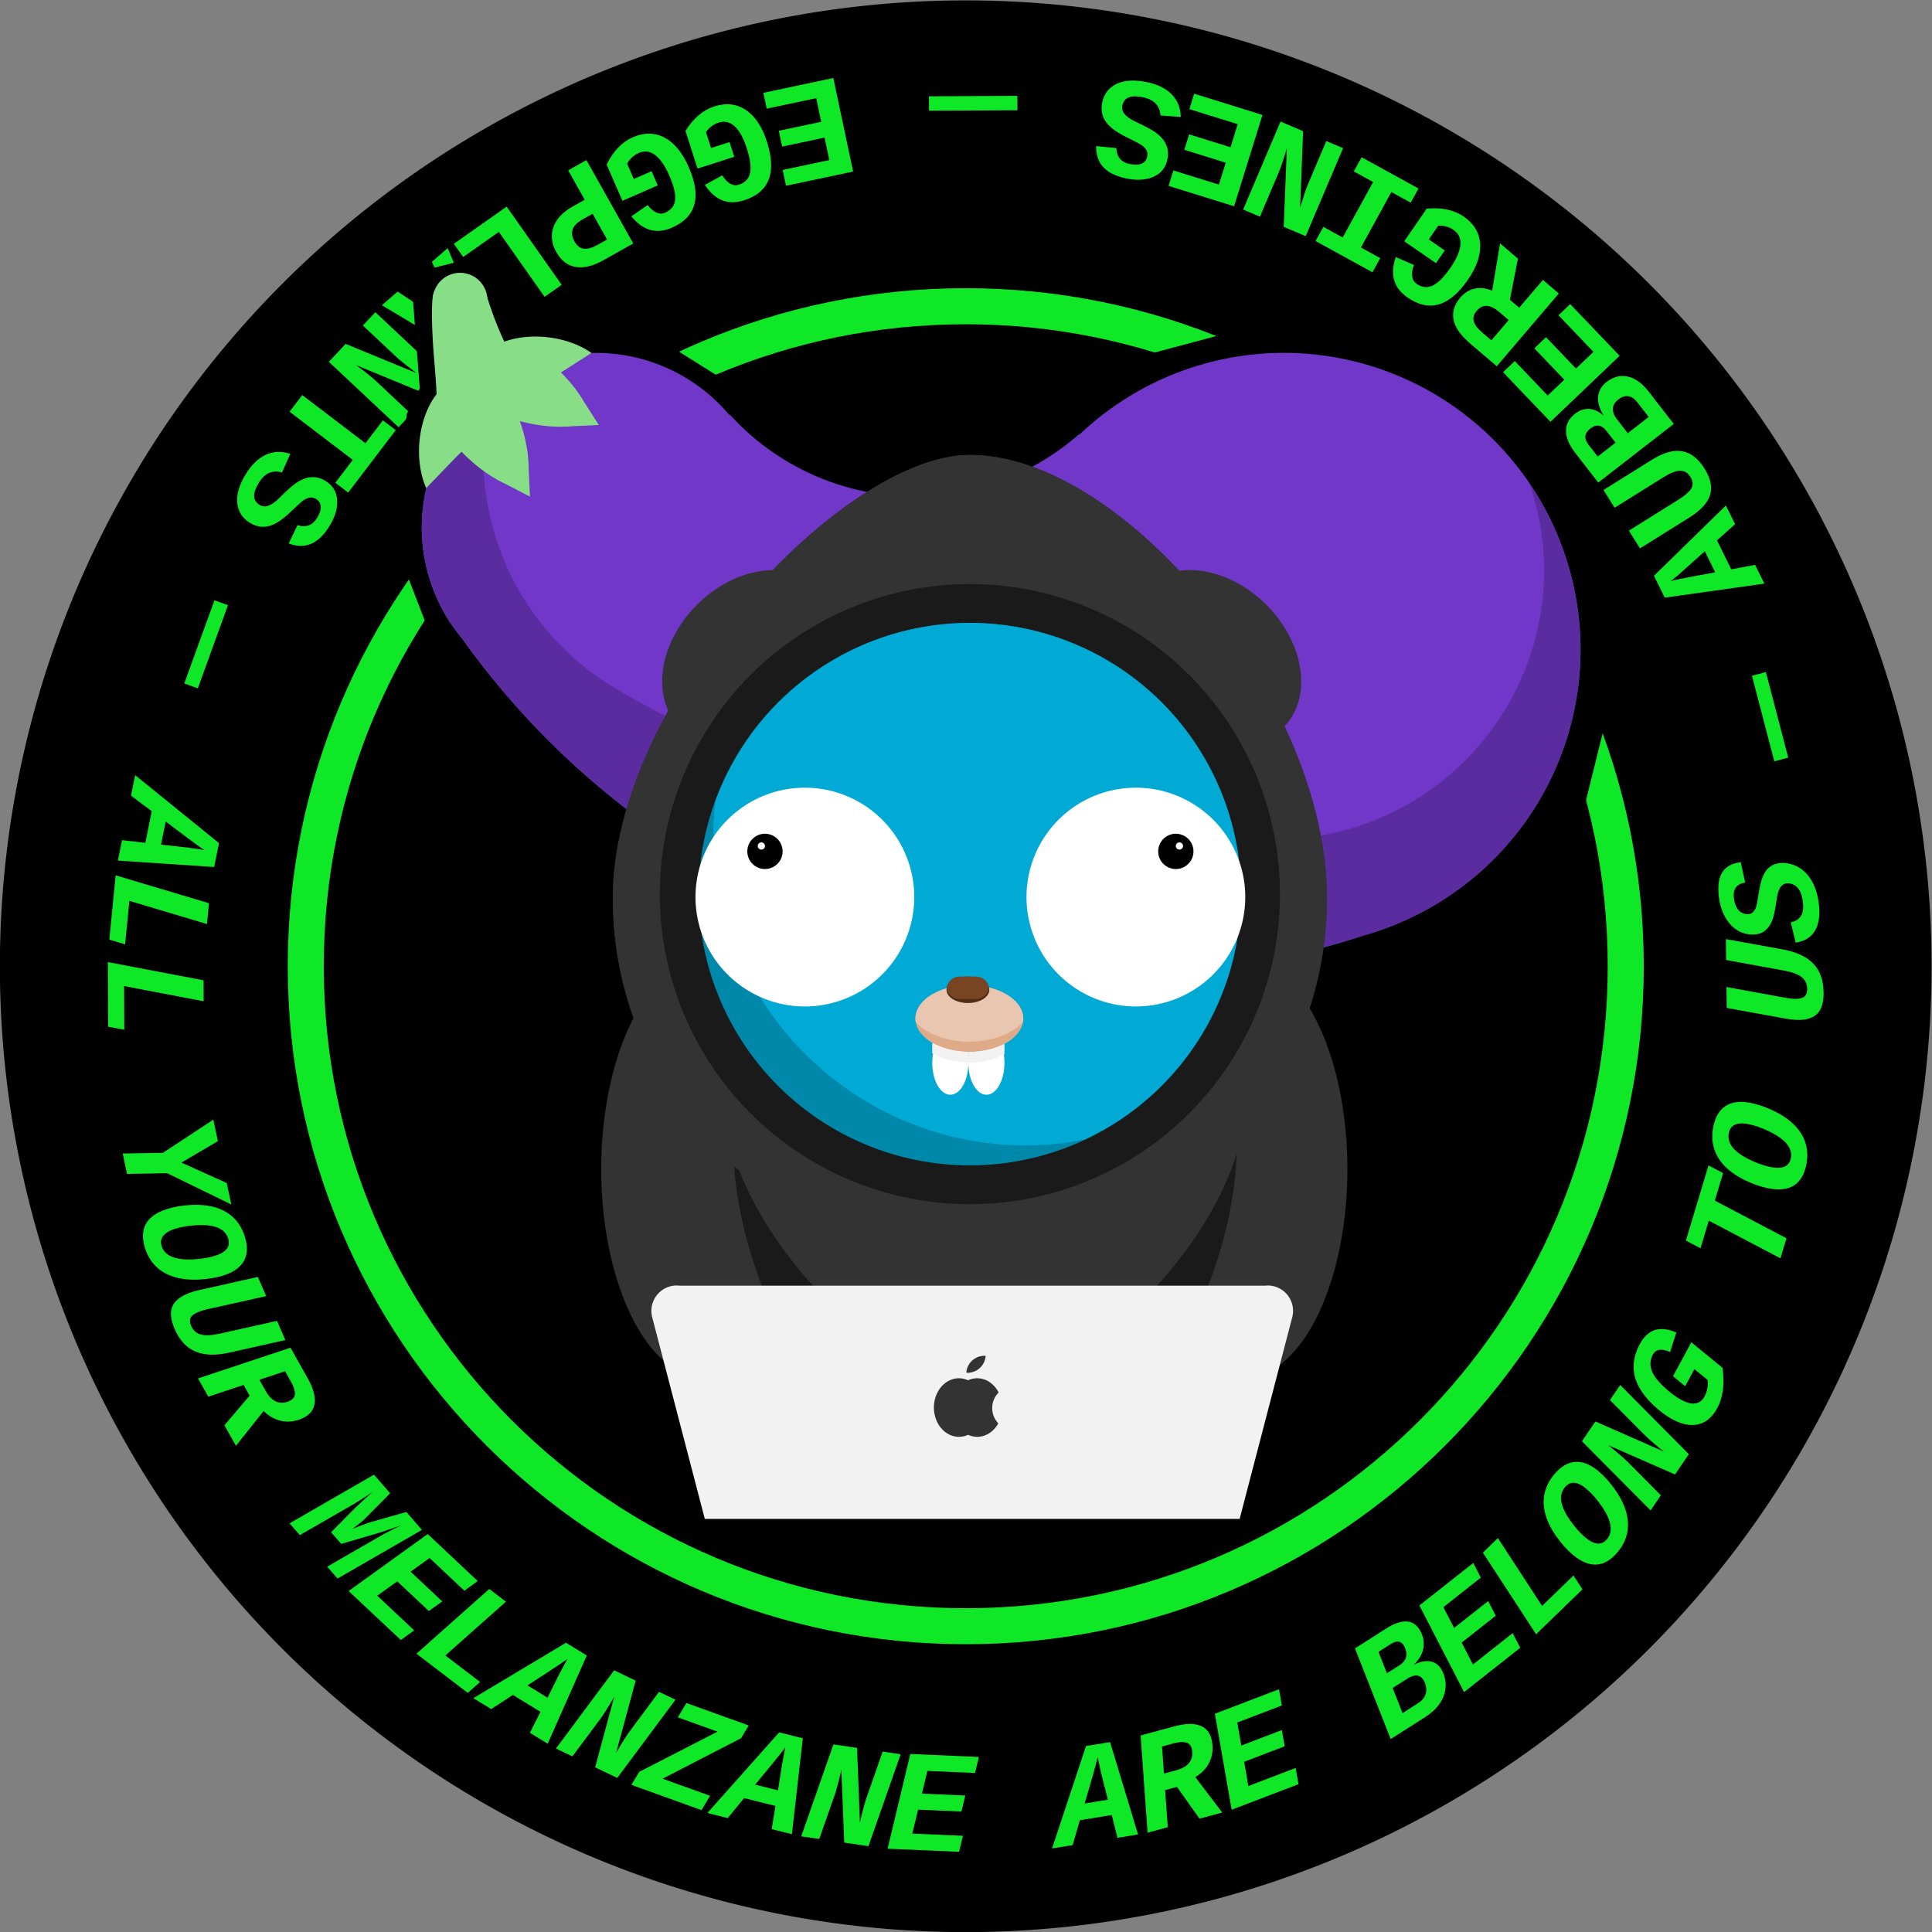 <?xml version="1.0" encoding="UTF-8" standalone="no"?>
<!-- Created with Inkscape (http://www.inkscape.org/) -->

<svg
   xmlns:dc="http://purl.org/dc/elements/1.1/"
   xmlns:cc="http://creativecommons.org/ns#"
   xmlns:rdf="http://www.w3.org/1999/02/22-rdf-syntax-ns#"
   xmlns:svg="http://www.w3.org/2000/svg"
   xmlns="http://www.w3.org/2000/svg"
   xmlns:sodipodi="http://sodipodi.sourceforge.net/DTD/sodipodi-0.dtd"
   xmlns:inkscape="http://www.inkscape.org/namespaces/inkscape"
   version="1.1"
   id="svg2"
   xml:space="preserve"
   width="188.976"
   height="188.976"
   viewBox="0 0 188.976 188.976"
   sodipodi:docname="all_your_melanzane_emboldened.svg"
   inkscape:version="0.92.1 r15371"><rect x="0" y="0" width="188.976" height="188.976" fill="#808080" stroke="none"/><defs
     id="defs6" /><sodipodi:namedview
     pagecolor="#ffffff"
     bordercolor="#666666"
     borderopacity="1"
     objecttolerance="10"
     gridtolerance="10"
     guidetolerance="10"
     inkscape:pageopacity="0"
     inkscape:pageshadow="2"
     inkscape:window-width="1707"
     inkscape:window-height="937"
     id="namedview4"
     showgrid="false"
     showguides="true"
     inkscape:guide-bbox="true"
     inkscape:zoom="1.5160889"
     inkscape:cx="125.81654"
     inkscape:cy="237.33961"
     inkscape:window-x="-8"
     inkscape:window-y="-8"
     inkscape:window-maximized="1"
     inkscape:current-layer="g10"
     inkscape:snap-global="true"
     fit-margin-top="0"
     fit-margin-left="0"
     fit-margin-right="0"
     fit-margin-bottom="0"
     inkscape:snap-object-midpoints="true"><sodipodi:guide
       position="-605.299,-380.926"
       orientation="0,1"
       id="guide4771"
       inkscape:locked="false" /><sodipodi:guide
       position="198.299,-380.926"
       orientation="0,1"
       id="guide4791"
       inkscape:locked="false" /></sodipodi:namedview><g
     id="g10"
     inkscape:groupmode="layer"
     inkscape:label="CCF29012019"
     transform="matrix(1.333,0,0,-1.333,-221.087,1172.376)"><flowRoot
       xml:space="preserve"
       id="flowRoot4812"
       style="font-style:normal;font-weight:normal;font-size:40px;line-height:1;font-family:sans-serif;letter-spacing:0px;word-spacing:0px;fill:#000000;fill-opacity:1;stroke:none"><flowRegion
         id="flowRegion4814"><rect
           id="rect4816"
           width="451.271"
           height="265.927"
           x="-880.381"
           y="543.17" /></flowRegion><flowPara
         id="flowPara4818" /></flowRoot><g
       id="g5463"
       transform="matrix(3.073,0,0,3.073,-285.373,-1526.85)"
       inkscape:export-filename="C:\Users\NamZuru\Desktop\melanzane_d.png"
       inkscape:export-xdpi="400"
       inkscape:export-ydpi="400"
       style="stroke-width:0.325"><path
         inkscape:connector-curvature="0"
         id="path5943"
         d="m 192.96,759.99 a 23.063,23.063 0 0 0 -23.063,-23.063 23.063,23.063 0 0 0 -23.063,23.063 23.063,23.063 0 0 0 23.063,23.063 23.063,23.063 0 0 0 23.063,-23.063 z"
         style="opacity:1;vector-effect:none;fill:#000000;fill-opacity:1;stroke:none;stroke-width:5.535;stroke-linecap:round;stroke-linejoin:round;stroke-miterlimit:4;stroke-dasharray:none;stroke-dashoffset:0;stroke-opacity:1;paint-order:markers fill stroke" /><path
         inkscape:export-ydpi="400"
         inkscape:export-xdpi="400"
         sodipodi:nodetypes="cssc"
         inkscape:connector-curvature="0"
         id="circle6108"
         d="m 189.972,761.573 c 0,-11.309 -9.167,-20.476 -20.476,-20.476 -11.309,0 -20.476,9.167 -20.476,20.476 0,11.309 9.167,20.476 20.476,20.476"
         style="opacity:1;vector-effect:none;fill:none;fill-opacity:1;stroke:none;stroke-width:0.488;stroke-linecap:round;stroke-linejoin:round;stroke-miterlimit:4;stroke-dasharray:none;stroke-dashoffset:0;stroke-opacity:1;paint-order:markers fill stroke" /><g
         id="text6106-2"
         style="font-style:normal;font-weight:normal;font-size:30px;line-height:1;font-family:sans-serif;letter-spacing:0px;word-spacing:0px;fill:#0fe827;fill-opacity:1;stroke:none;stroke-width:0.563"
         transform="matrix(-0.42,0.107,0.107,0.42,159.14,420.514)"
         aria-label="ALL YOUR MELANZANE ARE BELONG TO US "><path
           inkscape:connector-curvature="0"
           id="path5291"
           style="font-style:italic;font-variant:normal;font-weight:bold;font-stretch:normal;font-size:8px;font-family:'Liberation Mono';-inkscape-font-specification:'Liberation Mono Bold Italic';fill:#0fe827;fill-opacity:1;stroke-width:0.563"
           d="m 216.02,759.251 0.057,1.147 -1.282,0.174 0.089,1.779 1.318,0.544 0.058,1.151 -5.401,-2.487 -0.067,-1.342 z m -4.477,1.738 q 0.163,0.054 0.434,0.162 0.271,0.104 2.021,0.834 l -0.065,-1.295 -1.476,0.207 -0.778,0.082 z" /><path
           inkscape:connector-curvature="0"
           id="path5293"
           style="font-style:italic;font-variant:normal;font-weight:bold;font-stretch:normal;font-size:8px;font-family:'Liberation Mono';-inkscape-font-specification:'Liberation Mono Bold Italic';fill:#0fe827;fill-opacity:1;stroke-width:0.563"
           d="m 215.938,758.432 -5.364,-0.218 -0.174,-1.139 4.457,0.182 -0.362,-2.379 0.906,0.036 z" /><path
           inkscape:connector-curvature="0"
           id="path5295"
           style="font-style:italic;font-variant:normal;font-weight:bold;font-stretch:normal;font-size:8px;font-family:'Liberation Mono';-inkscape-font-specification:'Liberation Mono Bold Italic';fill:#0fe827;fill-opacity:1;stroke-width:0.563"
           d="m 215.173,753.694 -5.358,0.33 -0.289,-1.116 4.453,-0.273 -0.603,-2.329 0.905,-0.057 z" /><path
           inkscape:connector-curvature="0"
           id="path5297"
           style="font-style:italic;font-variant:normal;font-weight:bold;font-stretch:normal;font-size:8px;font-family:'Liberation Mono';-inkscape-font-specification:'Liberation Mono Bold Italic';fill:#0fe827;fill-opacity:1;stroke-width:0.563"
           d="m 211.269,742.648 0.508,1.03 -2.135,0.582 -2.243,2.456 -0.534,-1.083 1.655,-1.643 -2.698,-0.473 -0.534,-1.083 3.846,0.796 z" /><path
           inkscape:connector-curvature="0"
           id="path5299"
           style="font-style:italic;font-variant:normal;font-weight:bold;font-stretch:normal;font-size:8px;font-family:'Liberation Mono';-inkscape-font-specification:'Liberation Mono Bold Italic';fill:#0fe827;fill-opacity:1;stroke-width:0.563"
           d="m 209.295,738.924 q 0.442,0.705 0.289,1.308 -0.158,0.601 -0.916,1.076 -0.543,0.34 -1.274,0.563 -0.737,0.222 -1.344,0.187 -0.61,-0.033 -1.094,-0.319 -0.486,-0.29 -0.822,-0.826 -0.44,-0.702 -0.294,-1.3 0.144,-0.602 0.895,-1.073 0.543,-0.34 1.283,-0.564 0.737,-0.222 1.358,-0.187 0.616,0.034 1.103,0.318 0.484,0.287 0.816,0.816 z m -3.855,0.557 q -0.814,0.51 -0.445,1.099 0.222,0.354 0.678,0.428 0.454,0.07 1.143,-0.14 0.687,-0.214 1.144,-0.5 0.841,-0.527 0.474,-1.113 -0.22,-0.351 -0.683,-0.42 -0.466,-0.067 -1.155,0.143 -0.692,0.212 -1.156,0.503 z" /><path
           inkscape:connector-curvature="0"
           id="path5301"
           style="font-style:italic;font-variant:normal;font-weight:bold;font-stretch:normal;font-size:8px;font-family:'Liberation Mono';-inkscape-font-specification:'Liberation Mono Bold Italic';fill:#0fe827;fill-opacity:1;stroke-width:0.563"
           d="m 206.616,735.014 q 0.477,0.614 0.438,1.104 -0.042,0.493 -0.594,0.922 -0.271,0.211 -0.663,0.407 l -2.913,1.479 -0.707,-0.91 2.904,-1.471 q 0.338,-0.169 0.551,-0.335 0.262,-0.204 0.292,-0.395 0.026,-0.189 -0.146,-0.411 -0.247,-0.318 -0.627,-0.329 -0.383,-0.009 -1.019,0.312 l -2.868,1.454 -0.707,-0.91 2.859,-1.452 q 1.019,-0.51 1.807,-0.381 0.783,0.128 1.394,0.915 z" /><path
           inkscape:connector-curvature="0"
           id="path5303"
           style="font-style:italic;font-variant:normal;font-weight:bold;font-stretch:normal;font-size:8px;font-family:'Liberation Mono';-inkscape-font-specification:'Liberation Mono Bold Italic';fill:#0fe827;fill-opacity:1;stroke-width:0.563"
           d="m 202.651,730.551 -0.943,1.926 0.467,0.489 1.725,-1.106 0.796,0.834 -4.518,2.898 -1.332,-1.396 q -0.62,-0.65 -0.705,-1.185 -0.087,-0.532 0.334,-0.934 0.198,-0.189 0.475,-0.329 0.271,-0.14 0.576,-0.177 0.305,-0.037 0.626,0.034 0.319,0.074 0.599,0.243 l 1.005,-2.234 z m -3.188,2.222 q -0.215,0.205 -0.138,0.455 0.071,0.25 0.368,0.561 l 0.453,0.475 1.259,-0.808 -0.475,-0.497 q -0.68,-0.712 -1.325,-0.296 z" /><path
           inkscape:connector-curvature="0"
           id="path5305"
           style="font-style:italic;font-variant:normal;font-weight:bold;font-stretch:normal;font-size:8px;font-family:'Liberation Mono';-inkscape-font-specification:'Liberation Mono Bold Italic';fill:#0fe827;fill-opacity:1;stroke-width:0.563"
           d="m 195.241,724.401 -2.475,2.41 q -0.146,0.141 -0.449,0.407 -0.305,0.269 -0.459,0.395 0.952,-0.633 1.212,-0.781 l 1.732,-1.023 0.7,0.485 -0.93,1.58 q -0.2,0.337 -0.727,1.117 0.58,-0.644 0.811,-0.868 l 2.475,-2.41 0.706,0.49 -3.844,3.746 -1.114,-0.773 0.989,-1.686 0.098,-0.155 q 0.096,-0.138 0.439,-0.571 -0.495,0.365 -0.785,0.549 l -1.861,1.086 -1.075,-0.746 3.844,-3.746 z" /><path
           inkscape:connector-curvature="0"
           id="path5307"
           style="font-style:italic;font-variant:normal;font-weight:bold;font-stretch:normal;font-size:8px;font-family:'Liberation Mono';-inkscape-font-specification:'Liberation Mono Bold Italic';fill:#0fe827;fill-opacity:1;stroke-width:0.563"
           d="m 193.764,723.392 -3.445,4.117 -3.309,-1.829 0.581,-0.696 2.301,1.272 0.828,-0.989 -2.092,-1.156 0.581,-0.696 2.092,1.156 0.873,-1.039 -2.441,-1.349 0.581,-0.696 z" /><path
           inkscape:connector-curvature="0"
           id="path5309"
           style="font-style:italic;font-variant:normal;font-weight:bold;font-stretch:normal;font-size:8px;font-family:'Liberation Mono';-inkscape-font-specification:'Liberation Mono Bold Italic';fill:#0fe827;fill-opacity:1;stroke-width:0.563"
           d="m 189.291,720.968 -3.007,4.446 -1.06,-0.452 2.5,-3.694 -2.214,-0.943 0.507,-0.752 z" /><path
           inkscape:connector-curvature="0"
           id="path5311"
           style="font-style:italic;font-variant:normal;font-weight:bold;font-stretch:normal;font-size:8px;font-family:'Liberation Mono';-inkscape-font-specification:'Liberation Mono Bold Italic';fill:#0fe827;fill-opacity:1;stroke-width:0.563"
           d="m 181.061,717.948 1.097,0.34 -0.277,1.264 1.701,0.527 0.964,-1.051 1.101,0.341 -4.19,4.218 -1.284,-0.398 z m 0.095,4.802 q 0.107,-0.134 0.301,-0.352 0.191,-0.219 1.477,-1.612 l -1.239,-0.384 -0.313,1.457 -0.19,0.759 z" /><path
           inkscape:connector-curvature="0"
           id="path5313"
           style="font-style:italic;font-variant:normal;font-weight:bold;font-stretch:normal;font-size:8px;font-family:'Liberation Mono';-inkscape-font-specification:'Liberation Mono Bold Italic';fill:#0fe827;fill-opacity:1;stroke-width:0.563"
           d="m 178.206,717.333 -0.057,4.013 0.152,-0.519 q 0.195,-0.614 0.273,-0.806 l 0.995,-2.414 0.984,0.198 -2.041,4.965 -1.291,-0.259 0.062,-4.119 q -0.253,0.901 -0.445,1.365 l -1.015,2.474 -0.984,-0.198 2.041,-4.965 z" /><path
           inkscape:connector-curvature="0"
           id="path5315"
           style="font-style:italic;font-variant:normal;font-weight:bold;font-stretch:normal;font-size:8px;font-family:'Liberation Mono';-inkscape-font-specification:'Liberation Mono Bold Italic';fill:#0fe827;fill-opacity:1;stroke-width:0.563"
           d="m 171.945,716.494 4.086,0.396 -0.238,0.797 -3.635,3.215 2.313,0.224 -0.262,0.881 -3.631,-0.352 0.233,-0.782 3.641,-3.231 -2.768,-0.268 z" /><path
           inkscape:connector-curvature="0"
           id="path5317"
           style="font-style:italic;font-variant:normal;font-weight:bold;font-stretch:normal;font-size:8px;font-family:'Liberation Mono';-inkscape-font-specification:'Liberation Mono Bold Italic';fill:#0fe827;fill-opacity:1;stroke-width:0.563"
           d="m 166.792,716.438 1.148,-0.004 0.114,1.289 1.781,-0.007 0.604,-1.291 1.152,-0.004 -2.733,5.28 -1.344,0.005 z m 1.529,4.553 q 0.062,-0.16 0.182,-0.426 0.116,-0.266 0.926,-1.98 l -1.297,0.005 0.139,1.484 0.046,0.781 z" /><path
           inkscape:connector-curvature="0"
           id="path5319"
           style="font-style:italic;font-variant:normal;font-weight:bold;font-stretch:normal;font-size:8px;font-family:'Liberation Mono';-inkscape-font-specification:'Liberation Mono Bold Italic';fill:#0fe827;fill-opacity:1;stroke-width:0.563"
           d="m 163.884,716.701 1.142,3.847 -0.01,-0.541 q 0.003,-0.644 0.021,-0.851 l 0.23,-2.601 0.998,-0.105 -0.469,5.347 -1.309,0.137 -1.168,-3.951 q 0.027,0.936 -0.018,1.436 l -0.231,2.664 -0.998,0.105 0.469,-5.347 z" /><path
           inkscape:connector-curvature="0"
           id="path5321"
           style="font-style:italic;font-variant:normal;font-weight:bold;font-stretch:normal;font-size:8px;font-family:'Liberation Mono';-inkscape-font-specification:'Liberation Mono Bold Italic';fill:#0fe827;fill-opacity:1;stroke-width:0.563"
           d="m 161.485,716.965 0.077,5.367 -3.701,0.774 -0.014,-0.907 2.573,-0.538 -0.018,-1.289 -2.34,0.489 -0.014,-0.907 2.34,-0.489 -0.017,-1.357 -2.73,0.571 -0.014,-0.907 z" /><path
           inkscape:connector-curvature="0"
           id="path5323"
           style="font-style:italic;font-variant:normal;font-weight:bold;font-stretch:normal;font-size:8px;font-family:'Liberation Mono';-inkscape-font-specification:'Liberation Mono Bold Italic';fill:#0fe827;fill-opacity:1;stroke-width:0.563"
           d="m 148.308,721.133 1.053,-0.459 0.615,1.138 1.633,-0.711 0.044,-1.425 1.056,-0.46 -0.42,5.931 -1.232,0.537 z m 3.206,3.576 q -0.007,-0.172 -0.002,-0.464 0.001,-0.29 0.067,-2.185 l -1.189,0.518 0.715,1.308 0.351,0.699 z" /><path
           inkscape:connector-curvature="0"
           id="path5325"
           style="font-style:italic;font-variant:normal;font-weight:bold;font-stretch:normal;font-size:8px;font-family:'Liberation Mono';-inkscape-font-specification:'Liberation Mono Bold Italic';fill:#0fe827;fill-opacity:1;stroke-width:0.563"
           d="m 145.243,722.812 1.634,1.389 0.589,-0.332 -0.647,-1.945 1.004,-0.565 1.694,5.094 -1.681,0.947 q -0.783,0.441 -1.322,0.39 -0.538,-0.047 -0.823,-0.554 -0.134,-0.238 -0.202,-0.541 -0.069,-0.297 -0.03,-0.602 0.039,-0.305 0.187,-0.599 0.15,-0.291 0.384,-0.521 l -1.917,-1.525 z m 1.367,3.637 q 0.146,0.259 0.407,0.246 0.26,-0.008 0.635,-0.218 l 0.572,-0.322 -0.472,-1.42 -0.599,0.337 q -0.858,0.483 -0.614,1.211 z" /><path
           inkscape:connector-curvature="0"
           id="path5327"
           style="font-style:italic;font-variant:normal;font-weight:bold;font-stretch:normal;font-size:8px;font-family:'Liberation Mono';-inkscape-font-specification:'Liberation Mono Bold Italic';fill:#0fe827;fill-opacity:1;stroke-width:0.563"
           d="m 143.647,723.726 2.201,4.896 -3.09,2.18 -0.373,-0.827 2.148,-1.515 -0.528,-1.176 -1.953,1.378 -0.373,-0.827 1.953,-1.378 -0.554,-1.239 -2.279,1.608 -0.373,-0.827 z" /><path
           inkscape:connector-curvature="0"
           id="path5329"
           style="font-style:italic;font-variant:normal;font-weight:bold;font-stretch:normal;font-size:8px;font-family:'Liberation Mono';-inkscape-font-specification:'Liberation Mono Bold Italic';fill:#0fe827;fill-opacity:1;stroke-width:0.563"
           d="m 134.56,731.319 1.557,-1.657 3.14,4.354 -1.404,1.495 q -0.5,0.532 -0.953,0.638 -0.45,0.108 -0.82,-0.24 -0.407,-0.383 -0.467,-0.9 -0.058,-0.515 0.285,-1.067 -0.433,0.37 -0.819,0.404 -0.386,0.04 -0.696,-0.252 -0.228,-0.214 -0.379,-0.549 -0.149,-0.333 -0.138,-0.72 0.007,-0.384 0.186,-0.769 0.179,-0.384 0.51,-0.737 z m 2.138,3.526 q 0.322,0.302 0.699,-0.099 l 0.559,-0.595 -0.742,-1.03 -0.564,0.601 q -0.439,0.467 -0.072,0.983 0.066,0.089 0.12,0.14 z m -1.519,-1.578 q 0.188,0.177 0.408,0.142 0.22,-0.035 0.453,-0.282 l 0.669,-0.712 -0.872,-1.205 -0.687,0.732 q -0.209,0.222 -0.265,0.453 -0.059,0.234 0.031,0.469 0.087,0.238 0.264,0.404 z" /><path
           inkscape:connector-curvature="0"
           id="path5331"
           style="font-style:italic;font-variant:normal;font-weight:bold;font-stretch:normal;font-size:8px;font-family:'Liberation Mono';-inkscape-font-specification:'Liberation Mono Bold Italic';fill:#0fe827;fill-opacity:1;stroke-width:0.563"
           d="m 132.839,733.169 3.563,4.015 -2.298,3.003 -0.603,-0.678 1.598,-2.088 -0.856,-0.965 -1.453,1.899 -0.603,-0.678 1.453,-1.899 -0.899,-1.017 -1.695,2.215 -0.603,-0.678 z" /><path
           inkscape:connector-curvature="0"
           id="path5333"
           style="font-style:italic;font-variant:normal;font-weight:bold;font-stretch:normal;font-size:8px;font-family:'Liberation Mono';-inkscape-font-specification:'Liberation Mono Bold Italic';fill:#0fe827;fill-opacity:1;stroke-width:0.563"
           d="m 129.781,737.235 3.951,3.634 -0.604,0.981 -3.283,-3.021 -1.261,2.049 -0.668,-0.613 z" /><path
           inkscape:connector-curvature="0"
           id="path5335"
           style="font-style:italic;font-variant:normal;font-weight:bold;font-stretch:normal;font-size:8px;font-family:'Liberation Mono';-inkscape-font-specification:'Liberation Mono Bold Italic';fill:#0fe827;fill-opacity:1;stroke-width:0.563"
           d="m 126.551,742.717 q 0.362,-0.749 0.953,-0.941 0.593,-0.186 1.399,0.203 0.577,0.279 1.155,0.779 0.58,0.506 0.874,1.038 0.297,0.534 0.312,1.096 0.013,0.566 -0.262,1.136 -0.36,0.746 -0.945,0.941 -0.586,0.198 -1.385,-0.187 -0.577,-0.279 -1.16,-0.786 -0.58,-0.506 -0.881,-1.05 -0.299,-0.539 -0.317,-1.103 -0.015,-0.562 0.257,-1.125 z m 2.523,2.967 q 0.865,0.418 1.168,-0.208 0.182,-0.376 0.001,-0.802 -0.182,-0.422 -0.727,-0.893 -0.546,-0.468 -1.032,-0.702 -0.893,-0.432 -1.194,0.191 -0.18,0.373 0.007,0.802 0.191,0.431 0.736,0.902 0.548,0.473 1.041,0.711 z" /><path
           inkscape:connector-curvature="0"
           id="path5337"
           style="font-style:italic;font-variant:normal;font-weight:bold;font-stretch:normal;font-size:8px;font-family:'Liberation Mono';-inkscape-font-specification:'Liberation Mono Bold Italic';fill:#0fe827;fill-opacity:1;stroke-width:0.563"
           d="m 124.537,747.656 3.959,0.654 -0.491,-0.228 q -0.578,-0.284 -0.756,-0.39 l -2.239,-1.343 0.342,-0.944 4.605,2.758 -0.449,1.238 -4.064,-0.675 q 0.854,0.384 1.283,0.644 l 2.295,1.372 -0.342,0.944 -4.605,-2.758 z" /><path
           inkscape:connector-curvature="0"
           id="path5339"
           style="font-style:italic;font-variant:normal;font-weight:bold;font-stretch:normal;font-size:8px;font-family:'Liberation Mono';-inkscape-font-specification:'Liberation Mono Bold Italic';fill:#0fe827;fill-opacity:1;stroke-width:0.563"
           d="m 123.182,751.782 q 0.205,-0.818 0.786,-1.128 0.585,-0.309 1.452,-0.091 0.61,0.153 1.279,0.538 0.672,0.39 1.048,0.846 0.381,0.458 0.489,1.004 0.113,0.548 -0.047,1.184 -0.17,0.678 -0.61,0.955 -0.44,0.276 -1.181,0.163 l 0.065,-1.127 q 0.762,0.126 0.886,-0.37 0.111,-0.443 -0.121,-0.82 -0.229,-0.371 -0.853,-0.725 -0.624,-0.354 -1.155,-0.486 -1.012,-0.253 -1.203,0.512 -0.052,0.208 -0.032,0.467 0.024,0.26 0.102,0.444 l 0.847,0.397 0.26,-1.038 0.786,0.366 -0.516,2.061 -2.012,-0.939 q -0.509,-1.263 -0.271,-2.214 z" /><path
           inkscape:connector-curvature="0"
           id="path5341"
           style="font-style:italic;font-variant:normal;font-weight:bold;font-stretch:normal;font-size:8px;font-family:'Liberation Mono';-inkscape-font-specification:'Liberation Mono Bold Italic';fill:#0fe827;fill-opacity:1;stroke-width:0.563"
           d="m 126.137,762.817 -4.339,-1.036 0.049,-1.151 4.339,1.036 0.067,-1.585 0.883,0.209 -0.183,4.32 -0.883,-0.209 z" /><path
           inkscape:connector-curvature="0"
           id="path5343"
           style="font-style:italic;font-variant:normal;font-weight:bold;font-stretch:normal;font-size:8px;font-family:'Liberation Mono';-inkscape-font-specification:'Liberation Mono Bold Italic';fill:#0fe827;fill-opacity:1;stroke-width:0.563"
           d="m 121.74,765.992 q -0.048,-0.831 0.375,-1.286 0.428,-0.451 1.321,-0.503 0.64,-0.037 1.388,0.119 0.753,0.16 1.268,0.482 0.519,0.322 0.806,0.806 0.287,0.488 0.323,1.12 0.048,0.827 -0.368,1.281 -0.416,0.458 -1.301,0.51 -0.64,0.037 -1.396,-0.123 -0.753,-0.16 -1.28,-0.489 -0.524,-0.326 -0.814,-0.81 -0.286,-0.484 -0.322,-1.108 z m 3.648,1.366 q 0.959,-0.056 0.919,-0.75 -0.024,-0.417 -0.389,-0.701 -0.364,-0.28 -1.069,-0.427 -0.705,-0.143 -1.243,-0.112 -0.991,0.057 -0.951,0.748 0.024,0.413 0.396,0.697 0.376,0.283 1.081,0.43 0.709,0.147 1.255,0.115 z" /><path
           inkscape:connector-curvature="0"
           id="path5345"
           style="font-style:italic;font-variant:normal;font-weight:bold;font-stretch:normal;font-size:8px;font-family:'Liberation Mono';-inkscape-font-specification:'Liberation Mono Bold Italic';fill:#0fe827;fill-opacity:1;stroke-width:0.563"
           d="m 123.161,775.417 q -0.201,-0.751 0.026,-1.188 0.231,-0.438 0.906,-0.618 0.332,-0.089 0.769,-0.117 l 3.259,-0.228 0.298,1.113 -3.247,0.225 q -0.378,0.024 -0.638,0.094 -0.321,0.086 -0.422,0.25 -0.098,0.164 -0.025,0.435 0.104,0.389 0.45,0.547 0.349,0.157 1.06,0.109 l 3.208,-0.223 0.298,1.113 -3.199,0.225 q -1.137,0.073 -1.813,-0.352 -0.671,-0.423 -0.928,-1.385 z" /><path
           inkscape:connector-curvature="0"
           id="path5347"
           style="font-style:italic;font-variant:normal;font-weight:bold;font-stretch:normal;font-size:8px;font-family:'Liberation Mono';-inkscape-font-specification:'Liberation Mono Bold Italic';fill:#0fe827;fill-opacity:1;stroke-width:0.563"
           d="m 124.607,780.046 q -0.327,-0.858 -0.144,-1.466 0.184,-0.605 0.865,-0.889 l 0.542,1.018 q -0.336,0.149 -0.451,0.452 -0.111,0.301 0.066,0.765 0.138,0.361 0.31,0.563 0.178,0.204 0.4,0.261 0.226,0.056 0.438,-0.025 0.387,-0.147 0.304,-0.926 -0.102,-0.893 -0.056,-1.245 0.05,-0.353 0.215,-0.6 0.165,-0.247 0.479,-0.366 0.325,-0.124 0.681,-0.1 0.359,0.022 0.708,0.224 0.348,0.202 0.632,0.562 0.285,0.364 0.467,0.842 0.311,0.818 0.138,1.339 -0.17,0.52 -0.847,0.782 l -0.512,-1.026 q 0.657,-0.283 0.394,-0.973 -0.113,-0.296 -0.274,-0.468 -0.158,-0.174 -0.359,-0.219 -0.201,-0.045 -0.38,0.023 -0.146,0.056 -0.213,0.177 -0.065,0.125 -0.083,0.299 -0.012,0.176 0.04,0.687 0.07,0.68 0.015,1.039 -0.054,0.363 -0.233,0.595 -0.176,0.23 -0.464,0.34 -0.482,0.183 -1.014,0.06 -0.532,-0.124 -0.965,-0.569 -0.428,-0.443 -0.699,-1.155 z" /></g><path
         inkscape:connector-curvature="0"
         id="circle5829"
         d="m 169.898,776.181 c -8.936,0 -16.19,-7.254 -16.19,-16.19 0,-8.936 7.254,-16.19 16.19,-16.19 8.936,0 16.19,7.253 16.19,16.19 0,8.936 -7.253,16.19 -16.19,16.19 z m 0,-0.861 c 8.471,0 15.329,-6.858 15.329,-15.33 0,-8.471 -6.858,-15.329 -15.329,-15.329 -8.471,0 -15.33,6.858 -15.33,15.329 0,8.471 6.858,15.33 15.33,15.33 z"
         style="color:#000000;font-style:normal;font-variant:normal;font-weight:normal;font-stretch:normal;font-size:medium;line-height:normal;font-family:sans-serif;font-variant-ligatures:normal;font-variant-position:normal;font-variant-caps:normal;font-variant-numeric:normal;font-variant-alternates:normal;font-feature-settings:normal;text-indent:0;text-align:start;text-decoration:none;text-decoration-line:none;text-decoration-style:solid;text-decoration-color:#000000;letter-spacing:normal;word-spacing:normal;text-transform:none;writing-mode:lr-tb;direction:ltr;text-orientation:mixed;dominant-baseline:auto;baseline-shift:baseline;text-anchor:start;white-space:normal;shape-padding:0;clip-rule:nonzero;display:inline;overflow:visible;visibility:visible;opacity:1;isolation:auto;mix-blend-mode:normal;color-interpolation:sRGB;color-interpolation-filters:linearRGB;solid-color:#000000;solid-opacity:1;vector-effect:none;fill:#0fe827;fill-opacity:1;fill-rule:nonzero;stroke:none;stroke-width:0.646;stroke-linecap:round;stroke-linejoin:round;stroke-miterlimit:4;stroke-dasharray:none;stroke-dashoffset:0;stroke-opacity:1;paint-order:markers fill stroke;color-rendering:auto;image-rendering:auto;shape-rendering:auto;text-rendering:auto;enable-background:accumulate" /><g
         id="text6198"
         style="font-style:normal;font-weight:normal;font-size:30px;line-height:1;font-family:sans-serif;letter-spacing:0px;word-spacing:0px;fill:#0fe827;fill-opacity:1;stroke:none;stroke-width:0.563"
         transform="matrix(0.398,-0.171,-0.171,-0.398,233.495,1093.843)"
         aria-label="      — AUBERGINES — EGGPLANTS —"><path
           inkscape:connector-curvature="0"
           id="path5246"
           style="font-style:normal;font-variant:normal;font-weight:bold;font-stretch:normal;font-size:8px;font-family:'Liberation Mono';-inkscape-font-specification:'Liberation Mono Bold';fill:#0fe827;fill-opacity:1;stroke-width:0.563"
           d="m 206.464,737.606 -0.626,0.487 -2.993,-3.848 0.626,-0.487 z" /><path
           inkscape:connector-curvature="0"
           id="path5248"
           style="font-style:normal;font-variant:normal;font-weight:bold;font-stretch:normal;font-size:8px;font-family:'Liberation Mono';-inkscape-font-specification:'Liberation Mono Bold';fill:#0fe827;fill-opacity:1;stroke-width:0.563"
           d="m 197.819,726.189 0.873,0.747 -0.565,1.213 1.354,1.158 1.111,-0.746 0.876,0.749 -4.74,2.879 -1.021,-0.874 z m -1.141,5.023 q 0.13,-0.104 0.409,-0.298 0.273,-0.193 1.645,-1.106 l -0.985,-0.843 q -0.699,1.52 -0.842,1.814 -0.146,0.291 -0.227,0.433 z" /><path
           inkscape:connector-curvature="0"
           id="path5250"
           style="font-style:normal;font-variant:normal;font-weight:bold;font-stretch:normal;font-size:8px;font-family:'Liberation Mono';-inkscape-font-specification:'Liberation Mono Bold';fill:#0fe827;fill-opacity:1;stroke-width:0.563"
           d="m 195.94,724.791 q 0.79,0.548 0.851,1.227 0.061,0.679 -0.562,1.578 l -1.828,2.635 -0.947,-0.657 1.821,-2.625 q 0.39,-0.562 0.424,-0.885 0.029,-0.322 -0.299,-0.549 -0.334,-0.232 -0.656,-0.089 -0.322,0.142 -0.714,0.707 l -1.799,2.593 -0.947,-0.657 1.795,-2.587 q 0.637,-0.918 1.344,-1.088 0.702,-0.169 1.517,0.396 z" /><path
           inkscape:connector-curvature="0"
           id="path5252"
           style="font-style:normal;font-variant:normal;font-weight:bold;font-stretch:normal;font-size:8px;font-family:'Liberation Mono';-inkscape-font-specification:'Liberation Mono Bold';fill:#0fe827;fill-opacity:1;stroke-width:0.563"
           d="m 189.091,722.528 q 0.342,-0.619 0.959,-0.733 0.617,-0.114 1.365,0.299 l 1.99,1.1 -2.549,4.612 -1.795,-0.992 q -0.745,-0.412 -0.962,-0.924 -0.222,-0.511 0.088,-1.072 0.217,-0.393 0.592,-0.539 0.373,-0.142 0.896,0.018 -0.551,-0.385 -0.696,-0.84 -0.149,-0.457 0.112,-0.929 z m 0.187,2.714 q -0.302,0.547 0.269,0.863 l 0.715,0.395 0.603,-1.091 -0.721,-0.399 q -0.564,-0.312 -0.865,0.232 z m 0.781,-2.068 q -0.166,0.301 -0.074,0.562 0.09,0.264 0.436,0.455 l 0.855,0.472 0.707,-1.279 -0.879,-0.486 q -0.684,-0.378 -1.045,0.275 z" /><path
           inkscape:connector-curvature="0"
           id="path5254"
           style="font-style:normal;font-variant:normal;font-weight:bold;font-stretch:normal;font-size:8px;font-family:'Liberation Mono';-inkscape-font-specification:'Liberation Mono Bold';fill:#0fe827;fill-opacity:1;stroke-width:0.563"
           d="m 189.179,720.921 -2.066,4.848 -3.479,-1.482 0.349,-0.819 2.418,1.031 0.496,-1.164 -2.199,-0.937 0.349,-0.819 2.199,0.937 0.522,-1.225 -2.566,-1.093 0.349,-0.819 z" /><path
           inkscape:connector-curvature="0"
           id="path5256"
           style="font-style:normal;font-variant:normal;font-weight:bold;font-stretch:normal;font-size:8px;font-family:'Liberation Mono';-inkscape-font-specification:'Liberation Mono Bold';fill:#0fe827;fill-opacity:1;stroke-width:0.563"
           d="m 181.915,718.213 0.487,2.257 0.645,0.2 0.596,-1.922 1.101,0.341 -1.56,5.033 -1.843,-0.571 q -0.985,-0.305 -1.355,-0.841 -0.37,-0.536 -0.145,-1.26 0.158,-0.511 0.546,-0.784 0.387,-0.273 0.921,-0.267 l -0.63,-2.571 z m -0.953,3.537 q -0.109,0.351 0.072,0.587 0.179,0.24 0.687,0.397 l 0.627,0.194 0.435,-1.403 -0.657,-0.204 q -0.94,-0.291 -1.163,0.429 z" /><path
           inkscape:connector-curvature="0"
           id="path5258"
           style="font-style:normal;font-variant:normal;font-weight:bold;font-stretch:normal;font-size:8px;font-family:'Liberation Mono';-inkscape-font-specification:'Liberation Mono Bold';fill:#0fe827;fill-opacity:1;stroke-width:0.563"
           d="m 176.207,717.668 q 1.088,-0.598 2.046,-0.406 1,0.201 1.422,1.015 0.421,0.818 0.165,2.097 -0.53,2.639 -2.667,2.209 -0.689,-0.138 -1.054,-0.582 -0.365,-0.444 -0.426,-1.209 l 1.091,0.004 q 0.051,0.795 0.557,0.897 0.517,0.104 0.845,-0.261 0.324,-0.365 0.51,-1.288 0.172,-0.854 0.008,-1.369 -0.164,-0.515 -0.688,-0.62 -0.203,-0.041 -0.433,-0.007 -0.234,0.033 -0.421,0.131 l -0.181,0.9 1.049,0.211 -0.168,0.835 -2.083,-0.418 z" /><path
           inkscape:connector-curvature="0"
           id="path5260"
           style="font-style:normal;font-variant:normal;font-weight:bold;font-stretch:normal;font-size:8px;font-family:'Liberation Mono';-inkscape-font-specification:'Liberation Mono Bold';fill:#0fe827;fill-opacity:1;stroke-width:0.563"
           d="m 174.844,722.069 -3.561,-0.345 0.086,-0.886 1.209,0.117 0.336,-3.472 -1.209,-0.117 0.086,-0.886 3.561,0.345 -0.086,0.886 -1.209,-0.117 -0.336,3.472 1.209,0.117 z" /><path
           inkscape:connector-curvature="0"
           id="path5262"
           style="font-style:normal;font-variant:normal;font-weight:bold;font-stretch:normal;font-size:8px;font-family:'Liberation Mono';-inkscape-font-specification:'Liberation Mono Bold';fill:#0fe827;fill-opacity:1;stroke-width:0.563"
           d="m 168.261,716.432 1.515,3.939 q -0.113,-0.984 -0.115,-1.382 l -0.01,-2.562 1.004,-0.004 0.021,5.269 -1.316,0.005 -1.551,-4.045 q 0.113,0.918 0.115,1.425 l 0.01,2.625 -1.004,0.004 -0.021,-5.269 z" /><path
           inkscape:connector-curvature="0"
           id="path5264"
           style="font-style:normal;font-variant:normal;font-weight:bold;font-stretch:normal;font-size:8px;font-family:'Liberation Mono';-inkscape-font-specification:'Liberation Mono Bold';fill:#0fe827;fill-opacity:1;stroke-width:0.563"
           d="m 165.85,716.495 0.549,5.241 -3.761,0.394 -0.093,-0.886 2.615,-0.274 -0.132,-1.259 -2.378,0.249 -0.093,-0.886 2.378,-0.249 -0.139,-1.325 -2.774,0.291 -0.093,-0.886 z" /><path
           inkscape:connector-curvature="0"
           id="path5266"
           style="font-style:normal;font-variant:normal;font-weight:bold;font-stretch:normal;font-size:8px;font-family:'Liberation Mono';-inkscape-font-specification:'Liberation Mono Bold';fill:#0fe827;fill-opacity:1;stroke-width:0.563"
           d="m 157.465,719.366 q -0.154,-0.734 0.321,-1.272 0.471,-0.534 1.469,-0.742 0.899,-0.188 1.544,0.072 0.645,0.26 0.957,0.949 l -1.06,0.369 q -0.163,-0.341 -0.486,-0.493 -0.322,-0.148 -0.808,-0.047 -0.505,0.106 -0.712,0.317 -0.211,0.212 -0.14,0.552 0.053,0.252 0.303,0.38 0.251,0.131 0.681,0.145 0.864,0.027 1.234,0.101 0.368,0.079 0.609,0.22 0.241,0.141 0.403,0.363 0.159,0.226 0.223,0.532 0.14,0.669 -0.314,1.171 -0.458,0.503 -1.337,0.687 -0.856,0.179 -1.409,-0.06 -0.552,-0.236 -0.842,-0.917 l 1.07,-0.34 q 0.315,0.665 1.037,0.513 0.405,-0.085 0.587,-0.282 0.183,-0.194 0.124,-0.477 -0.039,-0.187 -0.169,-0.292 -0.129,-0.101 -0.323,-0.152 -0.197,-0.046 -0.774,-0.074 -0.756,-0.025 -1.187,-0.163 -0.431,-0.133 -0.675,-0.402 -0.244,-0.268 -0.325,-0.658 z" /><path
           inkscape:connector-curvature="0"
           id="path5268"
           style="font-style:normal;font-variant:normal;font-weight:bold;font-stretch:normal;font-size:8px;font-family:'Liberation Mono';-inkscape-font-specification:'Liberation Mono Bold';fill:#0fe827;fill-opacity:1;stroke-width:0.563"
           d="m 153.021,720.861 0.317,0.727 -4.469,1.947 -0.317,-0.727 z" /><path
           inkscape:connector-curvature="0"
           id="path5270"
           style="font-style:normal;font-variant:normal;font-weight:bold;font-stretch:normal;font-size:8px;font-family:'Liberation Mono';-inkscape-font-specification:'Liberation Mono Bold';fill:#0fe827;fill-opacity:1;stroke-width:0.563"
           d="m 143.311,723.962 3.038,4.306 -3.09,2.18 -0.513,-0.728 2.148,-1.515 -0.73,-1.034 -1.953,1.378 -0.513,-0.728 1.953,-1.378 -0.768,-1.088 -2.279,1.608 -0.513,-0.728 z" /><path
           inkscape:connector-curvature="0"
           id="path5272"
           style="font-style:normal;font-variant:normal;font-weight:bold;font-stretch:normal;font-size:8px;font-family:'Liberation Mono';-inkscape-font-specification:'Liberation Mono Bold';fill:#0fe827;fill-opacity:1;stroke-width:0.563"
           d="m 136.974,729.857 q 0.191,-1.227 0.928,-1.868 0.769,-0.669 1.672,-0.506 0.905,0.166 1.761,1.15 1.766,2.031 0.121,3.461 -0.531,0.461 -1.105,0.479 -0.574,0.018 -1.218,-0.401 l 0.669,-0.861 q 0.661,0.445 1.05,0.107 0.398,-0.346 0.31,-0.828 -0.091,-0.48 -0.709,-1.19 -0.571,-0.657 -1.079,-0.842 -0.508,-0.185 -0.912,0.166 -0.156,0.136 -0.27,0.338 -0.117,0.205 -0.153,0.413 l 0.602,0.693 0.808,-0.702 0.559,0.643 -1.604,1.394 z" /><path
           inkscape:connector-curvature="0"
           id="path5274"
           style="font-style:normal;font-variant:normal;font-weight:bold;font-stretch:normal;font-size:8px;font-family:'Liberation Mono';-inkscape-font-specification:'Liberation Mono Bold';fill:#0fe827;fill-opacity:1;stroke-width:0.563"
           d="m 133.712,733.277 q 0.066,-1.24 0.735,-1.952 0.698,-0.743 1.612,-0.672 0.917,0.074 1.868,0.967 1.961,1.843 0.469,3.431 -0.481,0.512 -1.051,0.588 -0.57,0.076 -1.252,-0.276 l 0.579,-0.924 q 0.703,0.376 1.056,2.8e-4 0.361,-0.384 0.225,-0.855 -0.139,-0.468 -0.825,-1.113 -0.635,-0.596 -1.159,-0.729 -0.524,-0.133 -0.89,0.257 -0.142,0.151 -0.235,0.364 -0.096,0.216 -0.111,0.426 l 0.669,0.629 0.733,-0.78 0.621,0.583 -1.455,1.549 z" /><path
           inkscape:connector-curvature="0"
           id="path5276"
           style="font-style:normal;font-variant:normal;font-weight:bold;font-stretch:normal;font-size:8px;font-family:'Liberation Mono';-inkscape-font-specification:'Liberation Mono Bold';fill:#0fe827;fill-opacity:1;stroke-width:0.563"
           d="m 133.068,738.804 q -0.416,-0.318 -0.587,-0.749 -0.169,-0.429 -0.064,-0.919 0.102,-0.487 0.485,-0.987 l 0.468,-0.611 -1.477,-1.13 0.7,-0.915 4.185,3.202 -1.139,1.489 q -0.61,0.797 -1.266,0.954 -0.656,0.162 -1.304,-0.334 z m 0.69,-0.933 q 0.338,0.259 0.638,0.163 0.3,-0.09 0.611,-0.496 l 0.361,-0.472 -1.294,-0.99 -0.38,0.496 q -0.313,0.409 -0.291,0.727 0.026,0.32 0.355,0.571 z" /><path
           inkscape:connector-curvature="0"
           id="path5278"
           style="font-style:normal;font-variant:normal;font-weight:bold;font-stretch:normal;font-size:8px;font-family:'Liberation Mono';-inkscape-font-specification:'Liberation Mono Bold';fill:#0fe827;fill-opacity:1;stroke-width:0.563"
           d="m 129.566,737.585 4.487,2.762 -0.604,0.981 -3.729,-2.295 -1.261,2.049 -0.758,-0.467 z" /><path
           inkscape:connector-curvature="0"
           id="path5280"
           style="font-style:normal;font-variant:normal;font-weight:bold;font-stretch:normal;font-size:8px;font-family:'Liberation Mono';-inkscape-font-specification:'Liberation Mono Bold';fill:#0fe827;fill-opacity:1;stroke-width:0.563"
           d="m 125.393,745.294 0.499,-1.034 1.317,0.237 0.775,-1.604 -1.004,-0.884 0.501,-1.038 3.992,3.85 -0.584,1.21 z m 5.148,-0.177 q -0.134,-0.1 -0.392,-0.32 -0.256,-0.215 -1.489,-1.309 l -0.564,1.168 q 1.648,0.288 1.969,0.352 0.319,0.067 0.477,0.109 z" /><path
           inkscape:connector-curvature="0"
           id="path5282"
           style="font-style:normal;font-variant:normal;font-weight:bold;font-stretch:normal;font-size:8px;font-family:'Liberation Mono';-inkscape-font-specification:'Liberation Mono Bold';fill:#0fe827;fill-opacity:1;stroke-width:0.563"
           d="m 124.397,748.041 4.22,-0.066 q -0.963,-0.233 -1.337,-0.368 l -2.409,-0.873 0.342,-0.944 4.954,1.796 -0.449,1.238 -4.331,0.063 q 0.9,0.21 1.378,0.383 l 2.468,0.895 -0.342,0.944 -4.954,-1.796 z" /><path
           inkscape:connector-curvature="0"
           id="path5284"
           style="font-style:normal;font-variant:normal;font-weight:bold;font-stretch:normal;font-size:8px;font-family:'Liberation Mono';-inkscape-font-specification:'Liberation Mono Bold';fill:#0fe827;fill-opacity:1;stroke-width:0.563"
           d="m 127.282,753.759 -4.248,-1.064 0.28,-1.118 4.248,1.064 0.385,-1.538 0.864,0.216 -1.05,4.195 -0.864,-0.216 z" /><path
           inkscape:connector-curvature="0"
           id="path5286"
           style="font-style:normal;font-variant:normal;font-weight:bold;font-stretch:normal;font-size:8px;font-family:'Liberation Mono';-inkscape-font-specification:'Liberation Mono Bold';fill:#0fe827;fill-opacity:1;stroke-width:0.563"
           d="m 123.453,759.188 q -0.742,-0.107 -1.086,-0.737 -0.34,-0.625 -0.194,-1.634 0.131,-0.909 0.596,-1.426 0.465,-0.517 1.219,-0.574 l -0.016,1.123 q -0.376,0.036 -0.63,0.288 -0.249,0.252 -0.32,0.743 -0.074,0.51 0.054,0.777 0.127,0.271 0.471,0.321 0.255,0.037 0.46,-0.155 0.209,-0.191 0.369,-0.59 0.321,-0.802 0.518,-1.125 0.2,-0.318 0.415,-0.497 0.215,-0.178 0.479,-0.255 0.267,-0.072 0.576,-0.027 0.677,0.098 0.993,0.696 0.316,0.602 0.187,1.491 -0.125,0.866 -0.539,1.304 -0.411,0.438 -1.15,0.477 l 0.047,-1.122 q 0.732,-0.068 0.837,-0.799 0.059,-0.41 -0.064,-0.649 -0.12,-0.238 -0.406,-0.28 -0.189,-0.027 -0.332,0.059 -0.139,0.086 -0.253,0.252 -0.111,0.169 -0.334,0.702 -0.283,0.701 -0.559,1.06 -0.273,0.359 -0.608,0.496 -0.336,0.137 -0.73,0.08 z" /><path
           inkscape:connector-curvature="0"
           id="path5288"
           style="font-style:normal;font-variant:normal;font-weight:bold;font-stretch:normal;font-size:8px;font-family:'Liberation Mono';-inkscape-font-specification:'Liberation Mono Bold';fill:#0fe827;fill-opacity:1;stroke-width:0.563"
           d="m 123.332,763.881 0.792,-0.046 0.282,4.867 -0.792,0.046 z" /></g><path
         inkscape:export-ydpi="400"
         inkscape:export-xdpi="400"
         sodipodi:nodetypes="ccccccccccccccccccccc"
         inkscape:connector-curvature="0"
         id="path5990"
         d="m 156.445,772.457 0.062,-0.903 -0.098,-1.83 1.775,-4.602 19.756,-1.501 5.649,-4.179 1.57,6.325 -0.478,3.346 -1.233,3.006 -2.637,2.356 -4.457,0.69 -8.972,-2.393 -2.386,0.673 -2.428,1.523 -1.411,0.113 -2.052,0.278 -0.763,1.598 -1.693,-0.426 0.211,-2.739 -0.306,-0.603 z"
         style="opacity:1;vector-effect:none;fill:#000000;fill-opacity:1;stroke:none;stroke-width:0.244;stroke-linecap:round;stroke-linejoin:round;stroke-miterlimit:4;stroke-dasharray:none;stroke-dashoffset:0;stroke-opacity:1;paint-order:markers fill stroke" /><path
         inkscape:export-ydpi="400"
         inkscape:export-xdpi="400"
         id="path4938"
         d="m 161.072,774.636 a 4.164,4.164 0 0 1 -4.163,-4.164 4.164,4.164 0 0 1 0.651,-2.233 c -4.3e-4,-0.002 -4.3e-4,-0.004 -0.002,-0.005 a 19.191,19.191 0 0 1 0.075,-0.1 4.164,4.164 0 0 1 0.235,-0.314 19.191,19.191 0 0 1 15.587,-8.056 19.191,19.191 0 0 1 5.953,0.965 7.087,7.087 0 0 1 0.711,0.243 19.191,19.191 0 0 1 0.021,0.007 c 0,4.2e-4 -4.3e-4,4.2e-4 -4.3e-4,0.002 a 7.087,7.087 0 0 1 4.438,6.569 7.087,7.087 0 0 1 -7.087,7.087 7.087,7.087 0 0 1 -4.876,-1.95 l -0.009,0.01 a 5.965,5.965 0 0 0 -3.933,-1.49 5.965,5.965 0 0 0 -4.409,1.957 l -0.01,-0.011 a 4.164,4.164 0 0 1 -3.18,1.483 z"
         style="opacity:1;vector-effect:none;fill:#7137c8;fill-opacity:1;stroke:none;stroke-width:0.369;stroke-linecap:round;stroke-linejoin:round;stroke-miterlimit:4;stroke-dasharray:none;stroke-dashoffset:0;stroke-opacity:1;paint-order:markers fill stroke"
         inkscape:connector-curvature="0" /><path
         inkscape:export-ydpi="400"
         inkscape:export-xdpi="400"
         id="path5554"
         d="m 156.955,769.978 -0.011,-0.015 a 4.164,4.164 0 0 1 0.616,-1.725 c -4.3e-4,-0.002 -4.3e-4,-0.004 -0.002,-0.005 a 19.191,19.191 0 0 1 0.075,-0.1 4.164,4.164 0 0 1 0.235,-0.314 19.191,19.191 0 0 1 15.587,-8.056 19.191,19.191 0 0 1 5.953,0.965 7.087,7.087 0 0 1 0.711,0.243 19.191,19.191 0 0 1 0.021,0.007 c 0,4.2e-4 -4.2e-4,4.2e-4 -4.2e-4,0.002 a 7.087,7.087 0 0 1 3.624,3.279 l -0.045,0.039 a 27.259,27.259 0 0 0 -8.492,-1.392 27.259,27.259 0 0 0 -18.27,7.071 z"
         style="opacity:1;vector-effect:none;fill:#5a2ca0;fill-opacity:1;stroke:none;stroke-width:0.369;stroke-linecap:round;stroke-linejoin:round;stroke-miterlimit:4;stroke-dasharray:none;stroke-dashoffset:0;stroke-opacity:1;paint-order:markers fill stroke"
         inkscape:connector-curvature="0" /><path
         inkscape:export-ydpi="400"
         inkscape:export-xdpi="400"
         id="path4651"
         d="m 162.608,759.646 a 2.5,5 0 0 1 -1.415,-4.5 2.5,5 0 0 1 2.5,-5 2.5,5 0 0 1 2.499,4.971 l -0.876,0.322 c 0,0 -1.918,2.955 -2.709,4.207 z"
         style="opacity:1;vector-effect:none;fill:#333333;fill-opacity:1;stroke:none;stroke-width:0.369;stroke-linecap:round;stroke-linejoin:round;stroke-miterlimit:4;stroke-dasharray:none;stroke-dashoffset:0;stroke-opacity:1;paint-order:markers fill stroke"
         inkscape:connector-curvature="0" /><path
         inkscape:export-ydpi="400"
         inkscape:export-xdpi="400"
         inkscape:connector-curvature="0"
         style="opacity:1;vector-effect:none;fill:#333333;fill-opacity:1;stroke:none;stroke-width:0.369;stroke-linecap:round;stroke-linejoin:round;stroke-miterlimit:4;stroke-dasharray:none;stroke-dashoffset:0;stroke-opacity:1;paint-order:markers fill stroke"
         d="m 177.596,759.646 a 2.5,5 0 0 0 1.415,-4.5 2.5,5 0 0 0 -2.5,-5 2.5,5 0 0 0 -2.499,4.97 l 0.876,0.322 c 0,0 1.918,2.955 2.709,4.207 z"
         id="path4668" /><path
         inkscape:export-ydpi="400"
         inkscape:export-xdpi="400"
         inkscape:connector-curvature="0"
         id="path4670"
         d="m 164.031,753.803 0.583,1.118 1.993,-0.292 1.677,-0.875 2.94,-0.049 2.308,0.923 2.454,0.972 1.118,-0.705 c 0,0 -0.364,-3.232 -0.34,-3.329 0.024,-0.097 -0.753,-2.989 -0.875,-2.965 -0.121,0.024 -5.589,0.049 -5.978,0.146 -0.389,0.097 -4.568,0.583 -4.568,0.583 0,0 -0.778,2.041 -0.826,2.26 -0.049,0.219 -0.486,2.211 -0.486,2.211 z"
         style="opacity:1;vector-effect:none;fill:#333333;fill-opacity:1;stroke:none;stroke-width:0.369;stroke-linecap:round;stroke-linejoin:round;stroke-miterlimit:4;stroke-dasharray:none;stroke-dashoffset:0;stroke-opacity:1;paint-order:markers fill stroke" /><path
         inkscape:export-ydpi="400"
         inkscape:export-xdpi="400"
         inkscape:connector-curvature="0"
         style="opacity:1;vector-effect:none;fill:#1a1a1a;fill-opacity:1;stroke:none;stroke-width:0.369;stroke-linecap:round;stroke-linejoin:round;stroke-miterlimit:4;stroke-dasharray:none;stroke-dashoffset:0;stroke-opacity:1;paint-order:markers fill stroke"
         d="m 164.673,757.528 a 2.832,5.665 21.959 0 1 0.42,-5.327 2.832,5.665 21.959 0 1 4.745,-4.195 2.832,5.665 21.959 0 1 0.52,6.282 l -1.056,-0.033 c 0,0 -3.267,2.292 -4.629,3.273 z"
         id="path4626" /><path
         inkscape:export-ydpi="400"
         inkscape:export-xdpi="400"
         id="path4738"
         d="m 164.175,756.668 a 2.832,5.665 45.12 0 1 2.481,-4.733 2.832,5.665 45.12 0 1 6.013,-1.99 2.832,5.665 45.12 0 1 -1.992,5.98 l -0.958,-0.446 c 0,0 -3.906,0.822 -5.543,1.189 z"
         style="opacity:1;vector-effect:none;fill:#333333;fill-opacity:1;stroke:none;stroke-width:0.369;stroke-linecap:round;stroke-linejoin:round;stroke-miterlimit:4;stroke-dasharray:none;stroke-dashoffset:0;stroke-opacity:1;paint-order:markers fill stroke"
         inkscape:connector-curvature="0" /><path
         inkscape:export-ydpi="400"
         inkscape:export-xdpi="400"
         id="path4827"
         d="m 176.044,757.528 a 5.665,2.832 68.041 0 0 -0.42,-5.327 5.665,2.832 68.041 0 0 -4.745,-4.195 5.665,2.832 68.041 0 0 -0.52,6.282 l 1.056,-0.033 c 0,0 3.267,2.292 4.629,3.273 z"
         style="opacity:1;vector-effect:none;fill:#1a1a1a;fill-opacity:1;stroke:none;stroke-width:0.369;stroke-linecap:round;stroke-linejoin:round;stroke-miterlimit:4;stroke-dasharray:none;stroke-dashoffset:0;stroke-opacity:1;paint-order:markers fill stroke"
         inkscape:connector-curvature="0" /><path
         inkscape:export-ydpi="400"
         inkscape:export-xdpi="400"
         inkscape:connector-curvature="0"
         style="opacity:1;vector-effect:none;fill:#333333;fill-opacity:1;stroke:none;stroke-width:0.369;stroke-linecap:round;stroke-linejoin:round;stroke-miterlimit:4;stroke-dasharray:none;stroke-dashoffset:0;stroke-opacity:1;paint-order:markers fill stroke"
         d="m 176.542,756.668 a 5.665,2.832 44.88 0 0 -2.481,-4.733 5.665,2.832 44.88 0 0 -6.013,-1.99 5.665,2.832 44.88 0 0 1.992,5.98 l 0.958,-0.446 c 0,0 3.906,0.822 5.543,1.189 z"
         id="path4829" /><path
         inkscape:export-ydpi="400"
         inkscape:export-xdpi="400"
         id="path4658"
         d="m 162.997,752.367 c -0.335,-10e-6 -0.606,-0.272 -0.606,-0.606 1.3e-4,-0.046 0.005,-0.092 0.016,-0.137 l -4.2e-4,-4.2e-4 1.26,-4.83 h 5.844 1.083 5.844 l 1.26,4.83 -4.3e-4,4.2e-4 a 0.606,0.606 0 0 1 0.016,0.137 0.606,0.606 0 0 1 -0.606,0.606 0.606,0.606 0 0 1 -0.063,-0.004 h -6.725 -0.207 -7.051 c -0.021,0.002 -0.042,0.004 -0.064,0.004 z"
         style="opacity:1;vector-effect:none;fill:#f2f2f2;fill-opacity:1;stroke:none;stroke-width:0.369;stroke-linecap:round;stroke-linejoin:round;stroke-miterlimit:4;stroke-dasharray:none;stroke-dashoffset:0;stroke-opacity:1;paint-order:markers fill stroke"
         inkscape:connector-curvature="0" /><path
         inkscape:export-ydpi="400"
         inkscape:export-xdpi="400"
         id="path4704"
         d="m 169.996,772.199 c -1.542,0 -3.698,-1.494 -5.456,-3.579 a 8.819,8.819 0 0 0 5.456,1.911 8.819,8.819 0 0 0 6.182,-2.546 c -1.727,2.409 -4.122,4.214 -6.182,4.214 z"
         style="opacity:1;vector-effect:none;fill:#1a1a1a;fill-opacity:1;stroke:none;stroke-width:0.369;stroke-linecap:round;stroke-linejoin:round;stroke-miterlimit:4;stroke-dasharray:none;stroke-dashoffset:0;stroke-opacity:1;paint-order:markers fill stroke"
         inkscape:connector-curvature="0" /><path
         inkscape:export-ydpi="400"
         inkscape:export-xdpi="400"
         inkscape:connector-curvature="0"
         id="path6129"
         d="m 183.373,771.492 -0.004,-0.005 a 6.441,6.441 0 0 0 0.34,-2.04 6.441,6.441 0 0 0 -5.335,-6.336 c 0.096,-0.503 0.148,-1.001 0.148,-1.487 0,-0.298 -0.015,-0.592 -0.045,-0.882 0.02,-0.086 0.039,-0.171 0.059,-0.255 a 19.191,19.191 0 0 1 0.871,0.243 7.087,7.087 0 0 1 0.711,0.243 19.191,19.191 0 0 1 0.021,0.007 c 0,4.2e-4 -4.2e-4,4.2e-4 -4.2e-4,0.002 a 7.087,7.087 0 0 1 4.438,6.569 7.087,7.087 0 0 1 -1.201,3.942 z"
         style="opacity:1;vector-effect:none;fill:#5a2ca0;fill-opacity:1;stroke:none;stroke-width:0.369;stroke-linecap:round;stroke-linejoin:round;stroke-miterlimit:4;stroke-dasharray:none;stroke-dashoffset:0;stroke-opacity:1;paint-order:markers fill stroke" /><path
         inkscape:export-ydpi="400"
         inkscape:export-xdpi="400"
         id="path6170"
         d="m 157.788,771.872 c -0.075,0.044 -0.799,-0.816 -0.799,-0.816 0,0 -0.049,-0.161 -0.059,-0.193 a 4.164,4.164 0 0 1 -0.022,-0.39 4.164,4.164 0 0 1 0.651,-2.233 c -4.3e-4,-0.002 -4.3e-4,-0.004 -0.002,-0.005 a 19.191,19.191 0 0 1 0.075,-0.1 4.164,4.164 0 0 1 0.235,-0.314 19.191,19.191 0 0 1 0.022,-0.028 l 1.149,0.48 a 2.753,2.753 0 0 0 -1.216,2.283 2.753,2.753 0 0 0 0.257,1.153 c -0.135,0.076 -0.261,0.146 -0.291,0.164 z"
         style="opacity:1;vector-effect:none;fill:#5a2ca0;fill-opacity:1;stroke:none;stroke-width:0.369;stroke-linecap:round;stroke-linejoin:round;stroke-miterlimit:4;stroke-dasharray:none;stroke-dashoffset:0;stroke-opacity:1;paint-order:markers fill stroke"
         inkscape:connector-curvature="0" /><path
         inkscape:export-ydpi="400"
         inkscape:export-xdpi="400"
         sodipodi:nodetypes="ccccccccccc"
         inkscape:connector-curvature="0"
         id="path6269"
         d="m 158.274,773.113 c 0,0 -0.478,-0.991 -1.137,-1.295 -0.149,-0.433 -0.227,-0.887 -0.228,-1.344 2.8e-4,-0.791 0.226,-1.566 0.651,-2.233 -4.3e-4,-0.002 -4.3e-4,-0.004 -0.002,-0.005 0.025,-0.033 0.05,-0.067 0.075,-0.1 0.073,-0.108 0.152,-0.213 0.235,-0.314 0.649,-0.9 1.375,-1.742 2.169,-2.517 0.655,0.477 1.648,1.232 1.648,1.232 -2.041,1.136 -3.307,3.289 -3.308,5.625 0.002,0.077 -0.108,0.875 -0.103,0.952 z"
         style="opacity:1;vector-effect:none;fill:#5a2ca0;fill-opacity:1;stroke:none;stroke-width:0.369;stroke-linecap:round;stroke-linejoin:round;stroke-miterlimit:4;stroke-dasharray:none;stroke-dashoffset:0;stroke-opacity:1;paint-order:markers fill stroke" /><path
         inkscape:export-ydpi="400"
         inkscape:export-xdpi="400"
         inkscape:connector-curvature="0"
         id="path5032"
         d="m 160.712,774.781 a 1.005,1.626 83.006 0 1 -0.016,0.009 1.005,1.626 83.006 0 1 -0.759,0.217 1.005,1.626 83.006 0 1 -1.736,-0.799 1.005,1.626 83.006 0 1 -0.003,-0.072 l 1.857,-0.081 0.906,0.58 a 1.005,1.626 83.006 0 1 -0.249,0.147 z"
         style="opacity:1;vector-effect:none;fill:#87de87;fill-opacity:1;stroke:none;stroke-width:0.369;stroke-linecap:round;stroke-linejoin:round;stroke-miterlimit:4;stroke-dasharray:none;stroke-dashoffset:0;stroke-opacity:1;paint-order:markers fill stroke" /><path
         inkscape:export-ydpi="400"
         inkscape:export-xdpi="400"
         inkscape:connector-curvature="0"
         style="opacity:1;vector-effect:none;fill:#87de87;fill-opacity:1;stroke:none;stroke-width:0.369;stroke-linecap:round;stroke-linejoin:round;stroke-miterlimit:4;stroke-dasharray:none;stroke-dashoffset:0;stroke-opacity:1;paint-order:markers fill stroke"
         d="m 156.919,771.681 a 1.626,1.005 85.652 0 0 -0.005,0.017 1.626,1.005 85.652 0 0 -0.064,0.786 1.626,1.005 85.652 0 0 1.125,1.545 1.626,1.005 85.652 0 0 0.071,-0.011 l -0.285,-1.836 -0.747,-0.774 a 1.626,1.005 85.652 0 0 -0.095,0.273 z"
         id="path5075" /><path
         inkscape:connector-curvature="0"
         id="path5077"
         d="m 159.29,772.889 a 0.445,1.352 17.65 0 0 -0.014,-1.423 0.445,1.352 17.65 0 0 -0.834,1.153 0.445,1.352 17.65 0 0 0.014,1.423 0.445,1.352 17.65 0 0 0.834,-1.153 z"
         style="opacity:1;vector-effect:none;fill:#87de87;fill-opacity:1;stroke:none;stroke-width:0.369;stroke-linecap:round;stroke-linejoin:round;stroke-miterlimit:4;stroke-dasharray:none;stroke-dashoffset:0;stroke-opacity:1;paint-order:markers fill stroke" /><path
         inkscape:connector-curvature="0"
         id="ellipse5079"
         d="m 158.047,772.093 a 0.445,1.352 47.65 0 0 -0.7,1.239 0.445,1.352 47.65 0 0 1.299,-0.582 0.445,1.352 47.65 0 0 0.7,-1.239 0.445,1.352 47.65 0 0 -1.299,0.582 z"
         style="opacity:1;vector-effect:none;fill:#87de87;fill-opacity:1;stroke:none;stroke-width:0.369;stroke-linecap:round;stroke-linejoin:round;stroke-miterlimit:4;stroke-dasharray:none;stroke-dashoffset:0;stroke-opacity:1;paint-order:markers fill stroke" /><path
         inkscape:export-ydpi="400"
         inkscape:export-xdpi="400"
         inkscape:connector-curvature="0"
         id="path5085"
         d="m 158.687,771.621 0.804,-0.416 -0.037,0.81 -0.332,-0.015 -0.264,-0.169 z"
         style="opacity:1;vector-effect:none;fill:#87de87;fill-opacity:1;stroke:none;stroke-width:0.369;stroke-linecap:round;stroke-linejoin:round;stroke-miterlimit:4;stroke-dasharray:none;stroke-dashoffset:0;stroke-opacity:1;paint-order:markers fill stroke" /><path
         inkscape:connector-curvature="0"
         id="ellipse5087"
         d="m 160.12,774.273 a 0.445,1.352 47.65 0 0 0.7,-1.239 0.445,1.352 47.65 0 0 -1.299,0.582 0.445,1.352 47.65 0 0 -0.7,1.239 0.445,1.352 47.65 0 0 1.299,-0.582 z"
         style="opacity:1;vector-effect:none;fill:#87de87;fill-opacity:1;stroke:none;stroke-width:0.369;stroke-linecap:round;stroke-linejoin:round;stroke-miterlimit:4;stroke-dasharray:none;stroke-dashoffset:0;stroke-opacity:1;paint-order:markers fill stroke" /><path
         inkscape:connector-curvature="0"
         id="ellipse5089"
         d="m 159.441,772.961 a 0.445,1.352 77.65 0 0 -1.226,0.723 0.445,1.352 77.65 0 0 1.416,0.145 0.445,1.352 77.65 0 0 1.226,-0.723 0.445,1.352 77.65 0 0 -1.416,-0.145 z"
         style="opacity:1;vector-effect:none;fill:#87de87;fill-opacity:1;stroke:none;stroke-width:0.369;stroke-linecap:round;stroke-linejoin:round;stroke-miterlimit:4;stroke-dasharray:none;stroke-dashoffset:0;stroke-opacity:1;paint-order:markers fill stroke" /><path
         inkscape:export-ydpi="400"
         inkscape:export-xdpi="400"
         style="opacity:1;vector-effect:none;fill:#87de87;fill-opacity:1;stroke:none;stroke-width:0.369;stroke-linecap:round;stroke-linejoin:round;stroke-miterlimit:4;stroke-dasharray:none;stroke-dashoffset:0;stroke-opacity:1;paint-order:markers fill stroke"
         d="m 160.232,772.873 0.904,0.042 -0.437,0.682 -0.28,-0.179 -0.144,-0.279 z"
         id="path5091"
         inkscape:connector-curvature="0" /><path
         inkscape:connector-curvature="0"
         id="path5114"
         d="m 158.402,775.596 a 0.652,0.652 0 0 0 -0.879,-0.28 0.652,0.652 0 0 0 -0.28,0.879 0.652,0.652 0 0 0 0.879,0.28 0.652,0.652 0 0 0 0.28,-0.879 z"
         style="opacity:1;vector-effect:none;fill:#87de87;fill-opacity:1;stroke:none;stroke-width:0.369;stroke-linecap:round;stroke-linejoin:round;stroke-miterlimit:4;stroke-dasharray:none;stroke-dashoffset:0;stroke-opacity:1;paint-order:markers fill stroke" /><path
         inkscape:export-ydpi="400"
         inkscape:export-xdpi="400"
         inkscape:connector-curvature="0"
         id="path5116"
         d="m 157.933,776.024 0.501,0.066 c 0,0 0.27,-0.987 0.729,-1.703 0.459,-0.716 0.823,-0.75 0.823,-0.75 l -0.395,-0.411 -0.734,-0.033 -0.469,-0.501 -0.541,0.104 -0.415,0.479 -0.172,0.373 c 0,0 0.004,0.14 -0.056,0.834 -0.06,0.694 -0.077,1.428 -0.012,1.579 0.065,0.151 0.163,0.151 0.163,0.151 0,0 0.274,-0.15 0.285,-0.162 0.011,-0.012 0.301,-0.019 0.301,-0.019 z"
         style="opacity:1;vector-effect:none;fill:#87de87;fill-opacity:1;stroke:none;stroke-width:0.369;stroke-linecap:round;stroke-linejoin:round;stroke-miterlimit:4;stroke-dasharray:none;stroke-dashoffset:0;stroke-opacity:1;paint-order:markers fill stroke" /><path
         inkscape:export-ydpi="400"
         inkscape:export-xdpi="400"
         sodipodi:nodetypes="ccccc"
         inkscape:connector-curvature="0"
         id="path5130"
         d="m 157.51,772.178 0.251,0.003 0.249,0.246 -0.209,0.052 z"
         style="opacity:1;vector-effect:none;fill:#87de87;fill-opacity:1;stroke:none;stroke-width:0.369;stroke-linecap:round;stroke-linejoin:round;stroke-miterlimit:4;stroke-dasharray:none;stroke-dashoffset:0;stroke-opacity:1;paint-order:markers fill stroke" /><path
         inkscape:export-ydpi="400"
         inkscape:export-xdpi="400"
         inkscape:connector-curvature="0"
         id="path4656"
         d="m 165.259,769.449 a 2.356,1.779 45 0 1 -1.781,-0.829 2.356,1.779 45 0 1 -0.408,-2.923 2.356,1.779 45 0 1 0.246,-0.194 c 0.984,1.056 2.807,3.006 3.053,3.175 0.062,0.043 0.113,0.116 0.156,0.206 a 2.356,1.779 45 0 1 -0.124,0.144 2.356,1.779 45 0 1 -1.143,0.421 z"
         style="opacity:1;vector-effect:none;fill:#333333;fill-opacity:1;stroke:none;stroke-width:0.369;stroke-linecap:round;stroke-linejoin:round;stroke-miterlimit:4;stroke-dasharray:none;stroke-dashoffset:0;stroke-opacity:1;paint-order:markers fill stroke" /><path
         inkscape:export-ydpi="400"
         inkscape:export-xdpi="400"
         sodipodi:nodetypes="ssssssssss"
         id="path4525"
         d="m 169.996,772.199 c -3.056,0 -8.526,-5.867 -8.526,-10.576 0,-4.709 3.817,-8.526 8.526,-8.526 4.709,0 8.527,3.817 8.527,8.526 0,4.709 -4.812,10.576 -8.527,10.576 z m 0,-3.55 c 3.086,0 7.083,-3.025 7.083,-6.937 0,-3.912 -3.171,-7.083 -7.083,-7.083 -3.912,0 -7.083,3.171 -7.083,7.083 0,3.912 4.544,6.937 7.083,6.937 z"
         style="opacity:1;vector-effect:none;fill:#333333;fill-opacity:1;stroke:none;stroke-width:0.369;stroke-linecap:round;stroke-linejoin:round;stroke-miterlimit:4;stroke-dasharray:none;stroke-dashoffset:0;stroke-opacity:1;paint-order:markers fill stroke"
         inkscape:connector-curvature="0" /><path
         inkscape:export-ydpi="400"
         inkscape:export-xdpi="400"
         inkscape:connector-curvature="0"
         style="opacity:1;vector-effect:none;fill:#333333;fill-opacity:1;stroke:none;stroke-width:0.369;stroke-linecap:round;stroke-linejoin:round;stroke-miterlimit:4;stroke-dasharray:none;stroke-dashoffset:0;stroke-opacity:1;paint-order:markers fill stroke"
         d="m 169.996,772.199 c -3.056,0 -8.526,-5.867 -8.526,-10.576 0,-4.709 3.817,-8.526 8.526,-8.526 4.709,0 8.527,3.817 8.527,8.526 0,4.709 -4.812,10.576 -8.527,10.576 z m 0,-3.55 c 3.086,0 7.083,-3.025 7.083,-6.937 0,-3.912 -3.171,-7.083 -7.083,-7.083 -3.912,0 -7.083,3.171 -7.083,7.083 0,3.912 4.544,6.937 7.083,6.937 z"
         id="path4809"
         sodipodi:nodetypes="ssssssssss" /><path
         inkscape:export-ydpi="400"
         inkscape:export-xdpi="400"
         inkscape:connector-curvature="0"
         style="opacity:1;vector-effect:none;fill:#333333;fill-opacity:1;stroke:none;stroke-width:0.369;stroke-linecap:round;stroke-linejoin:round;stroke-miterlimit:4;stroke-dasharray:none;stroke-dashoffset:0;stroke-opacity:1;paint-order:markers fill stroke"
         d="m 175.297,769.449 a 1.779,2.356 45 0 0 1.781,-0.829 1.779,2.356 45 0 0 0.408,-2.923 1.779,2.356 45 0 0 -0.246,-0.194 c -0.984,1.056 -2.807,3.006 -3.053,3.175 -0.062,0.043 -0.113,0.116 -0.156,0.206 a 1.779,2.356 45 0 0 0.124,0.144 1.779,2.356 45 0 0 1.143,0.421 z"
         id="path4811" /><path
         inkscape:connector-curvature="0"
         id="circle4687"
         d="m 177.4,761.712 a 7.404,7.404 0 0 0 -7.404,-7.404 7.404,7.404 0 0 0 -7.404,7.404 7.404,7.404 0 0 0 7.404,7.404 7.404,7.404 0 0 0 7.404,-7.404 z"
         style="opacity:1;vector-effect:none;fill:#1a1a1a;fill-opacity:1;stroke:none;stroke-width:0.369;stroke-linecap:round;stroke-linejoin:round;stroke-miterlimit:4;stroke-dasharray:none;stroke-dashoffset:0;stroke-opacity:1;paint-order:markers fill stroke" /><path
         inkscape:connector-curvature="0"
         id="path4520"
         d="m 176.472,761.712 a 6.476,6.476 0 0 0 -6.476,-6.476 6.476,6.476 0 0 0 -6.476,6.476 6.476,6.476 0 0 0 6.476,6.476 6.476,6.476 0 0 0 6.476,-6.476 z"
         style="opacity:1;vector-effect:none;fill:#0088aa;fill-opacity:1;stroke:none;stroke-width:0.369;stroke-linecap:round;stroke-linejoin:round;stroke-miterlimit:4;stroke-dasharray:none;stroke-dashoffset:0;stroke-opacity:1;paint-order:markers fill stroke" /><path
         inkscape:export-ydpi="400"
         inkscape:export-xdpi="400"
         id="circle16089"
         d="m 169.996,768.188 a 6.476,6.476 0 0 1 -6.077,-4.262 7.473,7.473 0 0 1 -0.048,-0.742 7.473,7.473 0 0 1 7.473,-7.473 7.473,7.473 0 0 1 1.386,0.139 6.476,6.476 0 0 1 3.742,5.862 6.476,6.476 0 0 1 -6.476,6.476 z"
         style="opacity:1;vector-effect:none;fill:#00aad4;fill-opacity:1;stroke:none;stroke-width:0.369;stroke-linecap:round;stroke-linejoin:round;stroke-miterlimit:4;stroke-dasharray:none;stroke-dashoffset:0;stroke-opacity:1;paint-order:markers fill stroke"
         inkscape:connector-curvature="0" /><path
         inkscape:connector-curvature="0"
         id="path4491"
         d="m 168.668,761.642 a 2.612,2.612 0 0 0 -2.612,-2.612 2.612,2.612 0 0 0 -2.612,2.612 2.612,2.612 0 0 0 2.612,2.612 2.612,2.612 0 0 0 2.612,-2.612 z"
         style="opacity:1;vector-effect:none;fill:#ffffff;fill-opacity:1;stroke:none;stroke-width:0.369;stroke-linecap:round;stroke-linejoin:round;stroke-miterlimit:4;stroke-dasharray:none;stroke-dashoffset:0;stroke-opacity:1;paint-order:markers fill stroke" /><path
         inkscape:connector-curvature="0"
         id="path4493"
         d="m 165.524,762.733 a 0.421,0.421 0 0 0 -0.421,-0.421 0.421,0.421 0 0 0 -0.421,0.421 0.421,0.421 0 0 0 0.421,0.421 0.421,0.421 0 0 0 0.421,-0.421 z"
         style="opacity:1;vector-effect:none;fill:#000000;fill-opacity:1;stroke:none;stroke-width:0.369;stroke-linecap:round;stroke-linejoin:round;stroke-miterlimit:4;stroke-dasharray:none;stroke-dashoffset:0;stroke-opacity:1;paint-order:markers fill stroke" /><path
         inkscape:connector-curvature="0"
         id="circle4495"
         d="m 165.103,762.862 a 0.086,0.086 0 0 0 -0.086,-0.086 0.086,0.086 0 0 0 -0.086,0.086 0.086,0.086 0 0 0 0.086,0.086 0.086,0.086 0 0 0 0.086,-0.086 z"
         style="opacity:1;vector-effect:none;fill:#ffffff;fill-opacity:1;stroke:none;stroke-width:0.369;stroke-linecap:round;stroke-linejoin:round;stroke-miterlimit:4;stroke-dasharray:none;stroke-dashoffset:0;stroke-opacity:1;paint-order:markers fill stroke" /><path
         inkscape:connector-curvature="0"
         id="circle4629"
         d="m 171.348,761.642 a 2.612,2.612 0 0 1 2.612,-2.612 2.612,2.612 0 0 1 2.612,2.612 2.612,2.612 0 0 1 -2.612,2.612 2.612,2.612 0 0 1 -2.612,-2.612 z"
         style="opacity:1;vector-effect:none;fill:#ffffff;fill-opacity:1;stroke:none;stroke-width:0.369;stroke-linecap:round;stroke-linejoin:round;stroke-miterlimit:4;stroke-dasharray:none;stroke-dashoffset:0;stroke-opacity:1;paint-order:markers fill stroke" /><path
         inkscape:connector-curvature="0"
         id="circle4631"
         d="m 174.493,762.733 a 0.421,0.421 0 0 1 0.421,-0.421 0.421,0.421 0 0 1 0.421,0.421 0.421,0.421 0 0 1 -0.421,0.421 0.421,0.421 0 0 1 -0.421,-0.421 z"
         style="opacity:1;vector-effect:none;fill:#000000;fill-opacity:1;stroke:none;stroke-width:0.369;stroke-linecap:round;stroke-linejoin:round;stroke-miterlimit:4;stroke-dasharray:none;stroke-dashoffset:0;stroke-opacity:1;paint-order:markers fill stroke" /><path
         inkscape:connector-curvature="0"
         id="circle4633"
         d="m 174.914,762.862 a 0.086,0.086 0 0 1 0.086,-0.086 0.086,0.086 0 0 1 0.086,0.086 0.086,0.086 0 0 1 -0.086,0.086 0.086,0.086 0 0 1 -0.086,-0.086 z"
         style="opacity:1;vector-effect:none;fill:#ffffff;fill-opacity:1;stroke:none;stroke-width:0.369;stroke-linecap:round;stroke-linejoin:round;stroke-miterlimit:4;stroke-dasharray:none;stroke-dashoffset:0;stroke-opacity:1;paint-order:markers fill stroke" /><path
         inkscape:connector-curvature="0"
         id="rect4516"
         d="m 169.529,758.444 c 0.239,0 0.431,-0.34 0.431,-0.761 0,-0.422 -0.192,-0.761 -0.431,-0.761 -0.239,0 -0.431,0.34 -0.431,0.761 0,0.422 0.192,0.761 0.431,0.761 z"
         style="opacity:1;vector-effect:none;fill:#ffffff;fill-opacity:1;stroke:none;stroke-width:0.369;stroke-linecap:round;stroke-linejoin:round;stroke-miterlimit:4;stroke-dasharray:none;stroke-dashoffset:0;stroke-opacity:1;paint-order:markers fill stroke" /><path
         inkscape:connector-curvature="0"
         id="rect4518"
         d="m 170.391,758.444 c 0.239,0 0.431,-0.34 0.431,-0.761 0,-0.422 -0.192,-0.761 -0.431,-0.761 -0.239,0 -0.431,0.34 -0.431,0.761 0,0.422 0.192,0.761 0.431,0.761 z"
         style="opacity:1;vector-effect:none;fill:#ffffff;fill-opacity:1;stroke:none;stroke-width:0.369;stroke-linecap:round;stroke-linejoin:round;stroke-miterlimit:4;stroke-dasharray:none;stroke-dashoffset:0;stroke-opacity:1;paint-order:markers fill stroke" /><path
         inkscape:connector-curvature="0"
         id="path4499"
         d="m 171.272,758.741 a 1.288,0.796 0 0 0 -1.288,-0.796 1.288,0.796 0 0 0 -1.288,0.796 1.288,0.796 0 0 0 1.288,0.796 1.288,0.796 0 0 0 1.288,-0.796 z"
         style="opacity:1;vector-effect:none;fill:#deaa87;fill-opacity:1;stroke:none;stroke-width:0.369;stroke-linecap:round;stroke-linejoin:round;stroke-miterlimit:4;stroke-dasharray:none;stroke-dashoffset:0;stroke-opacity:1;paint-order:markers fill stroke" /><path
         inkscape:export-ydpi="400"
         inkscape:export-xdpi="400"
         id="ellipse16157"
         d="m 170.821,758.138 a 1.288,0.796 0 0 0 -0.837,-0.193 1.288,0.796 0 0 0 -0.024,4.2e-4 v -0.252 a 1.288,0.796 0 0 1 0.024,-4.2e-4 1.288,0.796 0 0 1 0.838,0.193 v 0.241 c 0,0.004 -4.2e-4,0.006 -4.2e-4,0.011 z"
         style="opacity:1;vector-effect:none;fill:#f2f2f2;fill-opacity:1;stroke:none;stroke-width:0.369;stroke-linecap:round;stroke-linejoin:round;stroke-miterlimit:4;stroke-dasharray:none;stroke-dashoffset:0;stroke-opacity:1;paint-order:markers fill stroke"
         inkscape:connector-curvature="0" /><path
         inkscape:export-ydpi="400"
         inkscape:export-xdpi="400"
         id="rect4516-6"
         d="m 169.101,758.164 c -4.2e-4,-0.012 -0.004,-0.024 -0.004,-0.036 v -0.214 a 1.288,0.796 0 0 1 0.863,-0.219 v 0.252 a 1.288,0.796 0 0 0 -0.859,0.217 z"
         style="opacity:1;vector-effect:none;fill:#f2f2f2;fill-opacity:1;stroke:none;stroke-width:0.369;stroke-linecap:round;stroke-linejoin:round;stroke-miterlimit:4;stroke-dasharray:none;stroke-dashoffset:0;stroke-opacity:1;paint-order:markers fill stroke"
         inkscape:connector-curvature="0" /><path
         inkscape:export-ydpi="400"
         inkscape:export-xdpi="400"
         id="ellipse16201"
         d="m 169.984,759.537 a 1.288,0.796 0 0 1 -1.288,-0.796 1.288,0.796 0 0 1 0.007,-0.079 1.456,0.9 0 0 1 1.28,-0.473 1.456,0.9 0 0 1 1.281,0.473 1.288,0.796 0 0 1 0.006,0.078 1.288,0.796 0 0 1 -1.288,0.796 z"
         style="opacity:1;vector-effect:none;fill:#e9c6af;fill-opacity:1;stroke:none;stroke-width:0.369;stroke-linecap:round;stroke-linejoin:round;stroke-miterlimit:4;stroke-dasharray:none;stroke-dashoffset:0;stroke-opacity:1;paint-order:markers fill stroke"
         inkscape:connector-curvature="0" /><path
         inkscape:connector-curvature="0"
         id="rect4497"
         d="m 169.949,759.744 c 0.283,0 0.511,-0.141 0.511,-0.316 0,-0.175 -0.228,-0.316 -0.511,-0.316 -0.283,0 -0.511,0.141 -0.511,0.316 0,0.175 0.228,0.316 0.511,0.316 z"
         style="opacity:1;vector-effect:none;fill:#502d16;fill-opacity:1;stroke:none;stroke-width:0.369;stroke-linecap:round;stroke-linejoin:round;stroke-miterlimit:4;stroke-dasharray:none;stroke-dashoffset:0;stroke-opacity:1;paint-order:markers fill stroke" /><path
         inkscape:export-ydpi="400"
         inkscape:export-xdpi="400"
         id="rect16221"
         d="m 169.753,759.744 c -0.159,0 -0.288,-0.116 -0.311,-0.268 0.023,-0.152 0.152,-0.268 0.311,-0.268 h 0.39 c 0.159,0 0.288,0.116 0.311,0.268 -0.023,0.152 -0.152,0.268 -0.311,0.268 z"
         style="opacity:1;vector-effect:none;fill:#784421;fill-opacity:1;stroke:none;stroke-width:0.369;stroke-linecap:round;stroke-linejoin:round;stroke-miterlimit:4;stroke-dasharray:none;stroke-dashoffset:0;stroke-opacity:1;paint-order:markers fill stroke"
         inkscape:connector-curvature="0" /><g
         inkscape:export-ydpi="400"
         inkscape:export-xdpi="400"
         style="stroke-width:2.037"
         transform="matrix(0.16,0,0,0.16,133.26,654.848)"
         id="g4705"><path
           style="opacity:1;vector-effect:none;fill:#333333;fill-opacity:1;stroke:none;stroke-width:2.309;stroke-linecap:round;stroke-linejoin:round;stroke-miterlimit:4;stroke-dasharray:none;stroke-dashoffset:0;stroke-opacity:1;paint-order:markers fill stroke"
           d="m 231.96,598.999 a 2.735,2.735 0 0 1 -1.971,-0.668 2.735,2.735 0 0 1 -0.922,-1.802 3.607,3.09 41.126 0 1 0.092,0.025 3.607,3.09 41.126 0 1 -0.037,-0.088 2.735,2.735 0 0 1 1.91,0.671 2.735,2.735 0 0 1 0.927,1.863 z"
           id="path4659"
           inkscape:connector-curvature="0" /><path
           inkscape:connector-curvature="0"
           style="opacity:1;vector-effect:none;fill:#333333;fill-opacity:1;stroke:none;stroke-width:2.309;stroke-linecap:round;stroke-linejoin:round;stroke-miterlimit:4;stroke-dasharray:none;stroke-dashoffset:0;stroke-opacity:1;paint-order:markers fill stroke"
           d="m 227.975,595.65 a 3.743,4.37 0 0 1 -3.744,-4.37 3.743,4.37 0 0 1 3.744,-4.37 3.743,4.37 0 0 1 1.362,0.302 3.743,4.37 0 0 1 1.354,-0.302 3.743,4.37 0 0 1 3.151,2.011 3.313,3.313 0 0 0 -0.91,2.278 3.313,3.313 0 0 0 0.961,2.331 3.743,4.37 0 0 1 -3.202,2.12 3.743,4.37 0 0 1 -1.362,-0.3 3.743,4.37 0 0 1 -1.354,0.3 z"
           id="path4659-3" /></g></g></g></svg>